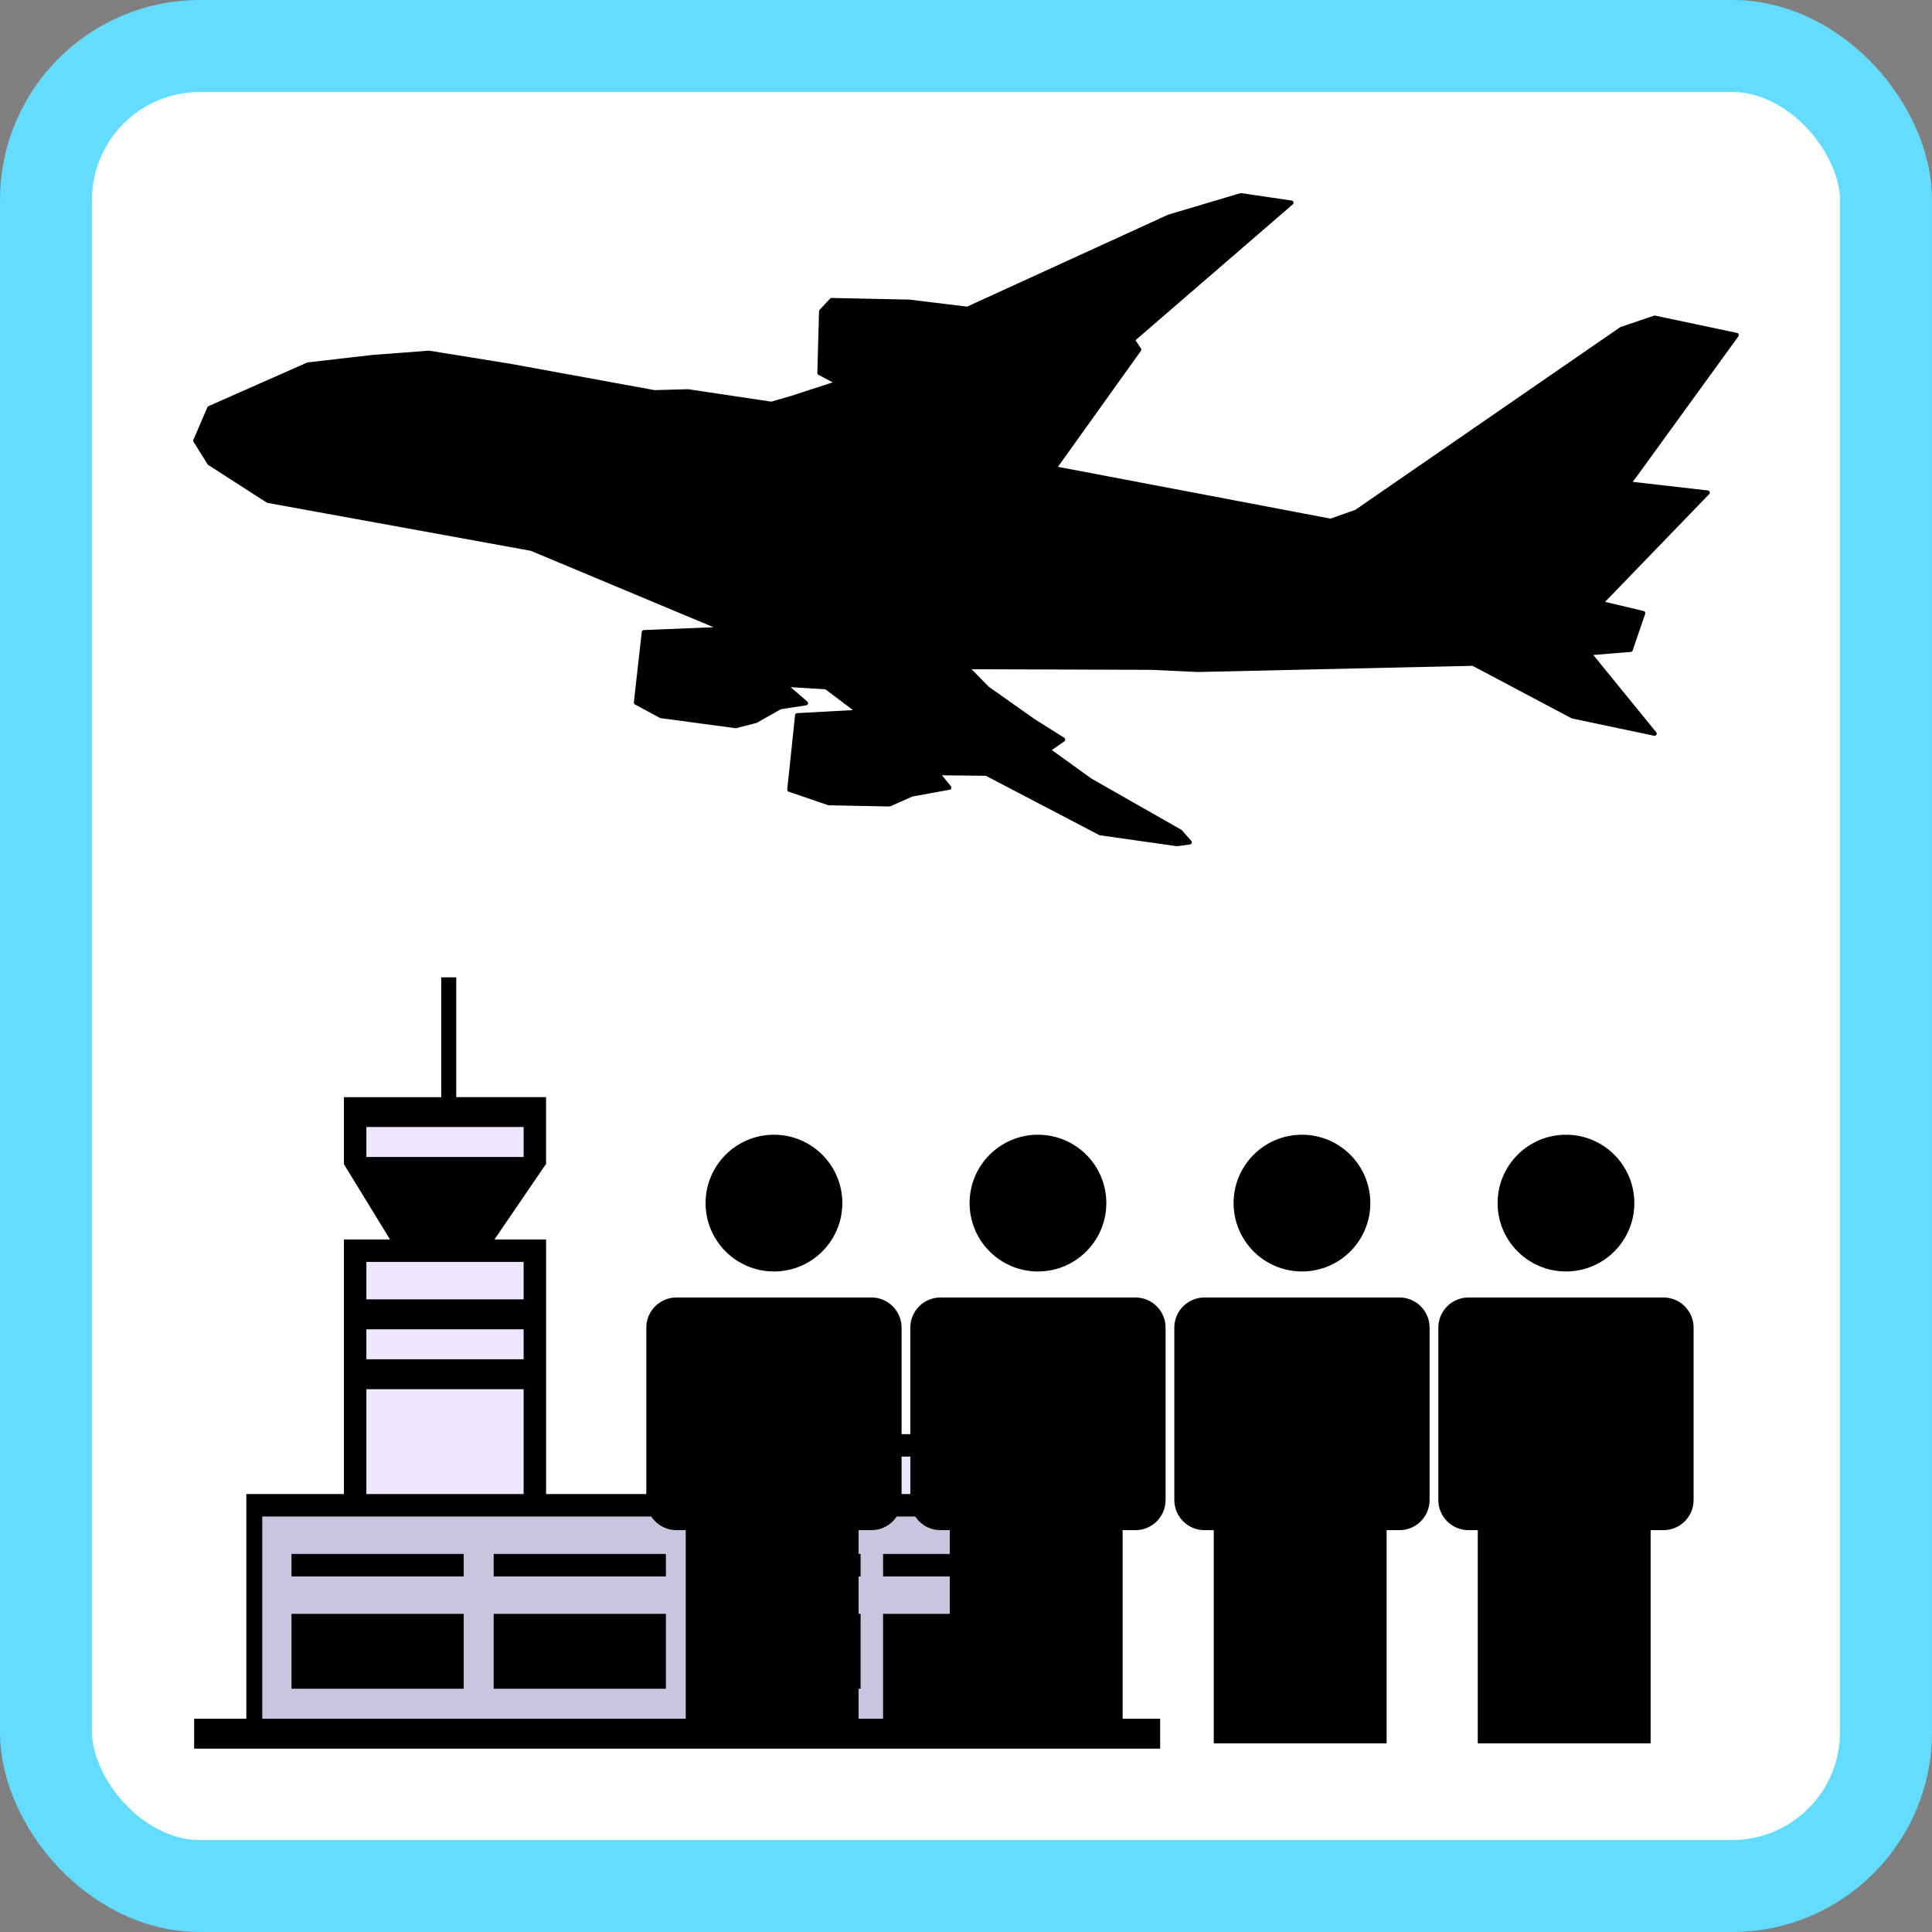 <?xml version="1.0" encoding="UTF-8" standalone="no"?>
<svg xmlns="http://www.w3.org/2000/svg" xmlns:xlink="http://www.w3.org/1999/xlink" width="500" height="500" viewBox="0 0 500 500">
  <rect x="0" y="0" width="500" height="500" fill="#808080" stroke="none"/>
  <defs>
    <path id="a" d="M62.986 30.742H37.109c-2.21 0-4.002 1.793-4.002 4.002v22.875c0 2.21 1.792 4.002 4.002 4.002h1.232v28.29h22.942v-28.29h1.703c2.209 0 4-1.792 4-4.002V34.744c0-2.209-1.791-4.002-4-4.002z"/>
    <path id="b" fill="none" d="M100 0v100H0"/>
  </defs>
  <g transform="translate(495.539 -307.463)">
    <rect width="476.19" height="476.19" x="-483.634" y="319.368" fill="#fff" stroke="#64dcff" stroke-linejoin="round" stroke-width="23.81" ry="39.816"/>
    <path fill-rule="evenodd" stroke="#000" stroke-linejoin="round" stroke-width="1.12" d="m-441.352 413.087 25.521-11.277 16.71-1.929 14.635-1.101 21.095 3.404 37.222 6.805 8.704-.238 21.575 3.232 5.394-1.569 11.906-3.875-4.861-2.551.436-15.96 2.7-2.893 20.097.426 15.06 1.831 52.151-23.852 18.606-5.538 13.073 1.918-41.076 35.486 1.67 2.546-21.973 30.708 71.536 13.597 6.612-2.322 68.599-47.302 8.661-2.941 21.2 4.481-26.329 36.319-1.621 2.111 20.443 2.35-27.617 28.586 10.928 2.6-3.245 9.487-10.758.879 16.958 20.826-21.227-4.471-25.735-13.64-71.333 1.6-12.04-.564-47.743-.153 5.407 5.517 11.773 8.314 7.812 4.935-3.856 2.705 10.866 7.834 23.313 13.282 2.445 2.764-3.252.449-19.874-2.817-29.474-15.405-12.688-.147 3.072 3.769-9.685 1.756-5.753 2.561-15.723-.307-10.208-3.487 2.026-19.241 15.981-.866-8.488-6.417-10.813-.657 5.561 4.803-6.654 1.027-6.341 3.568-5.169 1.318-19.361-2.601-6.437-3.474 2.041-18.206 20.586-.829-49.697-20.78-68.212-12.411-15.117-9.739-3.641-5.817 3.628-8.419z"/>
    <g fill-rule="evenodd" transform="translate(4195.749 -1381.528) scale(1.938)">
      <path d="M-2361.76 1002.026v16h-13v8.999h.031l6.312 10.312 13.531.031 7.062-10.344h.062v-9h-12v-16h-2z"/>
      <path fill="#c6c6de" d="M-2386.76 1073.013h112v30h-112v-30z"/>
      <path fill="#efe7ff" d="M-2318.76 1065.013h30v7h-30v-7zm-55-26h25v33h-25v-33z"/>
      <path d="M-2374.76 1037.026v34h-13.031v30h-6.969v4h129v-4h-7.844v-30h-13.156v-8h-34v8h-27v-34h-27zm3 3h21v5h-21v-5zm0 9h21v4h-21v-4zm0 8h21v14h-21v-14zm54 9h28v5h-28v-5zm-67.906 8h109.906v27h-17v-14h-10v14h-82.906v-27zm3.906 5v3h23v-3h-23zm27 0v3h23v-3h-23zm26 0v3h23v-3h-23zm26 0v3h23v-3h-23zm-79 8v10h23v-10h-23zm27 0v10h23v-10h-23zm26 0v10h23v-10h-23zm39 0v10h10v-10h-10z"/>
      <path fill="#efe7ff" d="M-2371.76 1022.013h21v4h-21v-4z"/>
    </g>
    <g transform="translate(3782.828 33.287) scale(1.95)">
      <g transform="translate(-2036.25 282.06)">
        <circle cx="50.047" cy="18.215" r="9.074"/>
        <use xlink:href="#a"/>
        <use xlink:href="#b"/>
      </g>
      <g transform="translate(-2106.326 282.06)">
        <circle cx="50.047" cy="18.215" r="9.074"/>
        <use xlink:href="#a"/>
        <use xlink:href="#b"/>
      </g>
      <g transform="translate(-2141.364 282.06)">
        <circle cx="50.047" cy="18.215" r="9.074"/>
        <use xlink:href="#a"/>
        <use xlink:href="#b"/>
      </g>
      <g transform="translate(-2071.288 282.06)">
        <circle cx="50.047" cy="18.215" r="9.074"/>
        <use xlink:href="#a"/>
        <use xlink:href="#b"/>
      </g>
    </g>
  </g>
</svg>